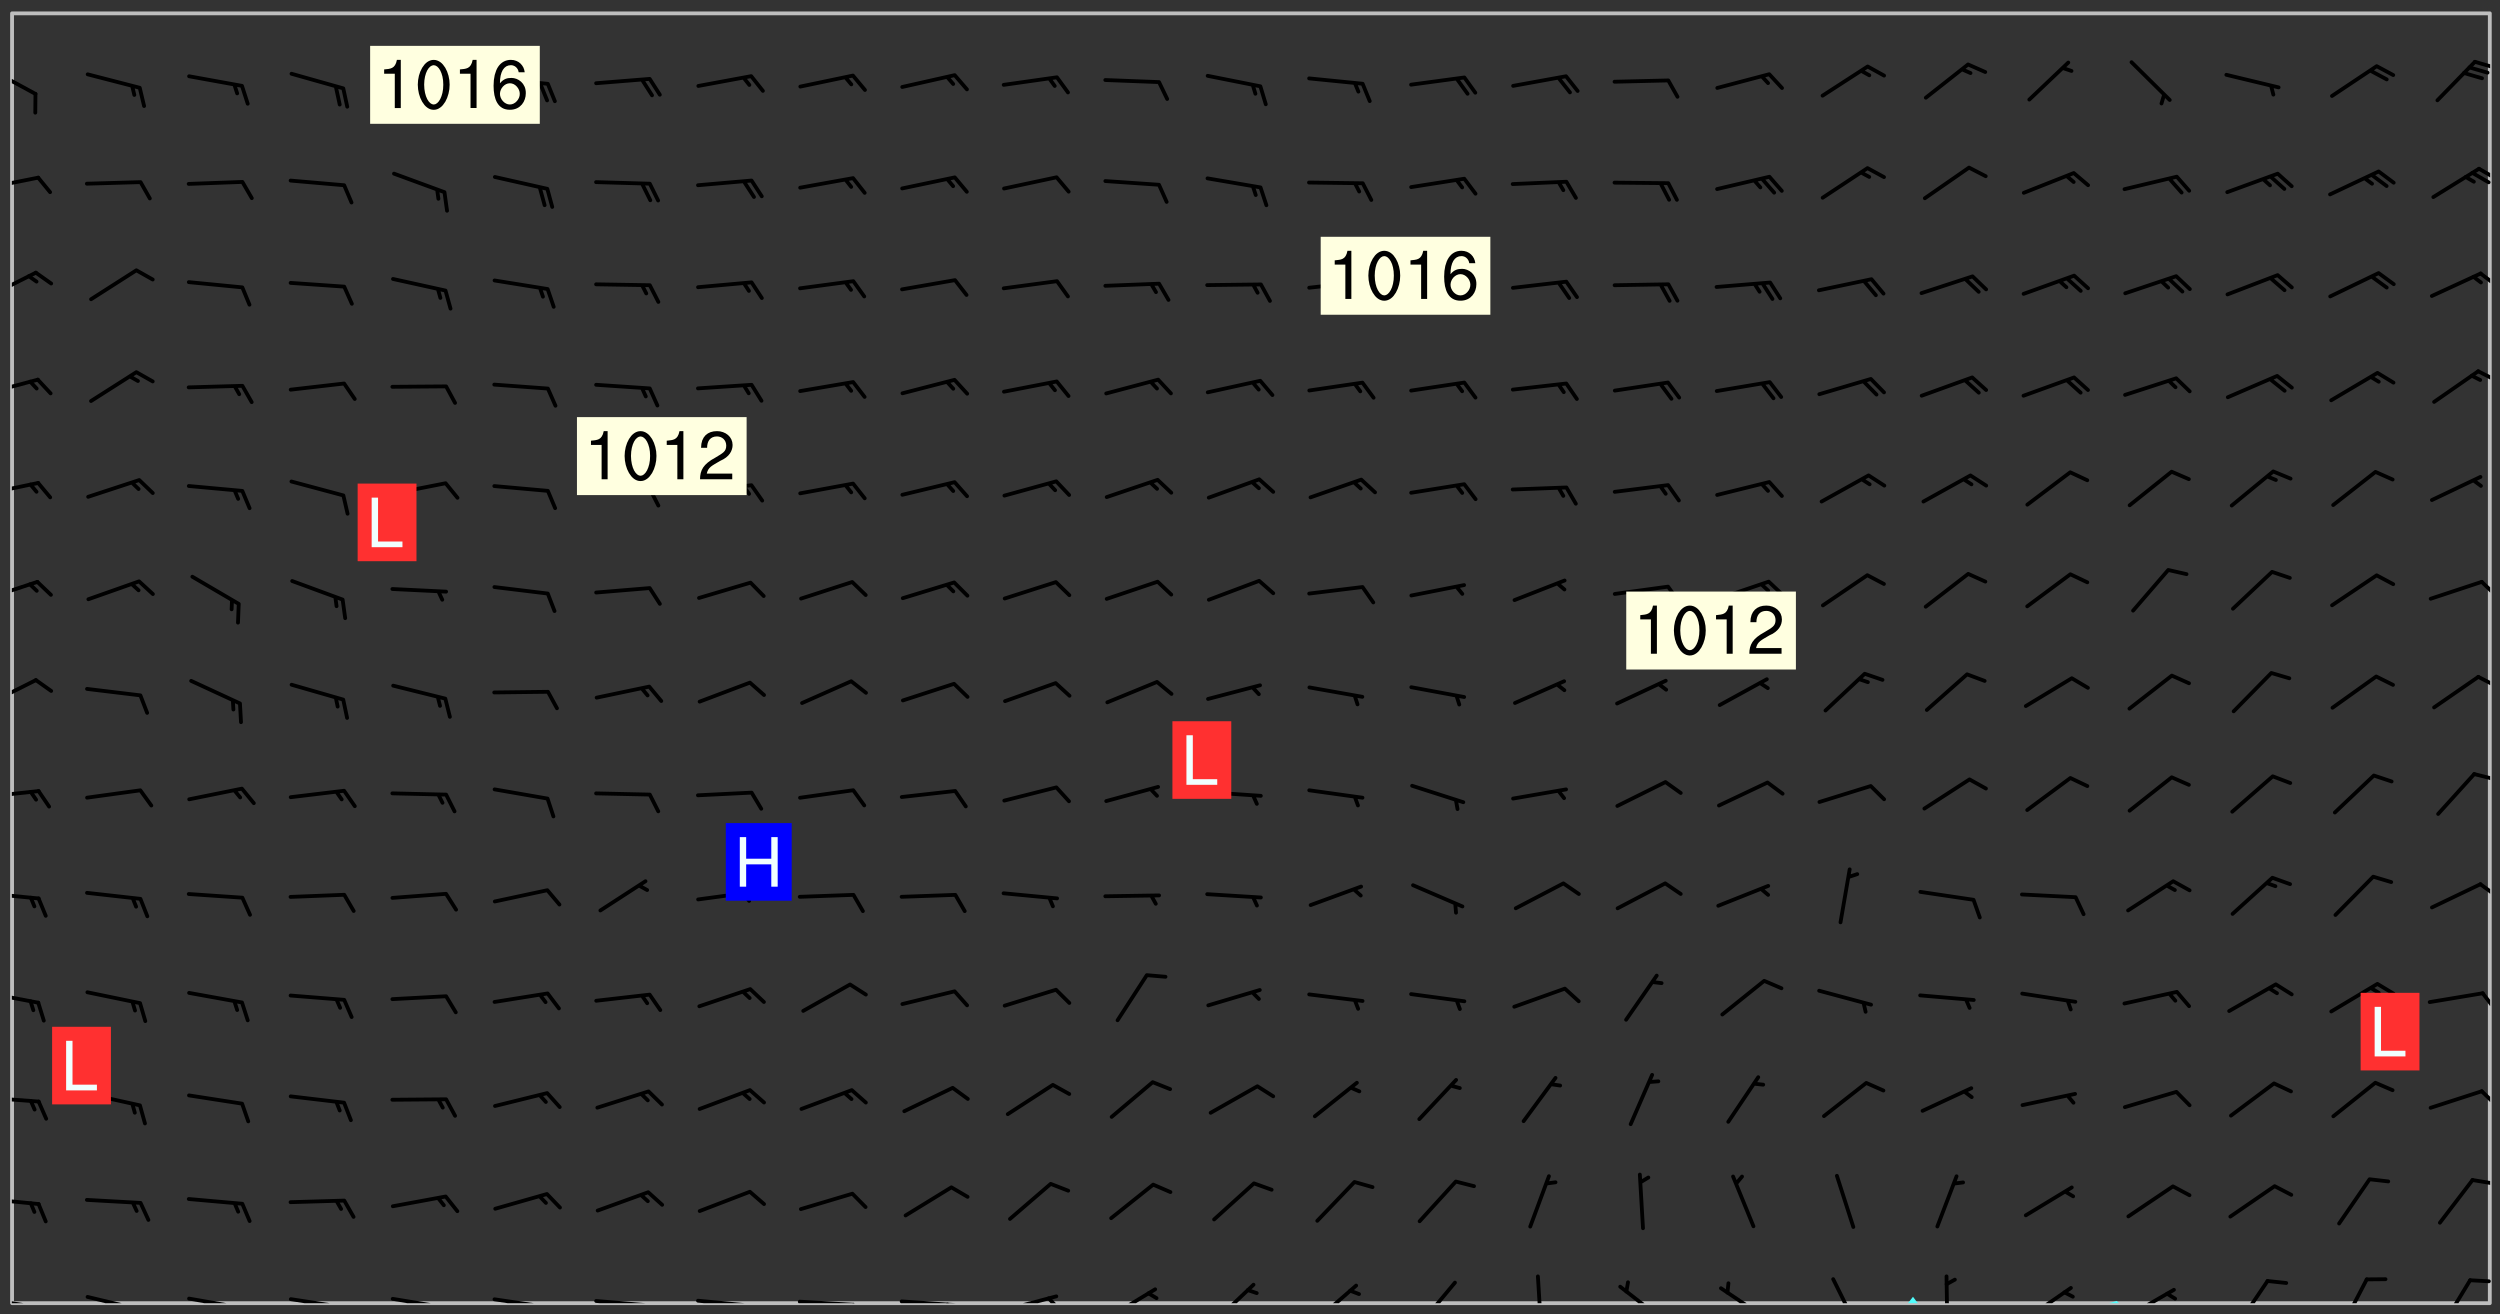<svg xmlns="http://www.w3.org/2000/svg" role="img" xmlns:xlink="http://www.w3.org/1999/xlink" viewBox="142.45 309.95 326.84 171.84"><rect x="142.45" y="309.95" width="326.84" height="171.84" fill="#333333" stroke="none"/><defs><clipPath id="a"><path d="M144 311.672h1v168.656h-1zm0 0"/></clipPath><clipPath id="b"><path d="M144 311.672h324v168.656H144zm0 0"/></clipPath><clipPath id="c"><path d="M391 479h3v1.328h-3zm0 0"/></clipPath><clipPath id="d"><path d="M418 480h2v.328h-2zm0 0"/></clipPath><clipPath id="e"><path d="M467 311.672h1v168.656h-1zm0 0"/></clipPath><clipPath id="f"><path d="M144 479h4v1.328h-4zm0 0"/></clipPath><clipPath id="g"><path d="M147 480h2v.328h-2zm0 0"/></clipPath><clipPath id="h"><path d="M146 480h2v.328h-2zm0 0"/></clipPath><clipPath id="i"><path d="M153 479h8v1.328h-8zm0 0"/></clipPath><clipPath id="j"><path d="M160 480h2v.328h-2zm0 0"/></clipPath><clipPath id="k"><path d="M159 480h2v.328h-2zm0 0"/></clipPath><clipPath id="l"><path d="M166 479h9v1.328h-9zm0 0"/></clipPath><clipPath id="m"><path d="M173 480h3v.328h-3zm0 0"/></clipPath><clipPath id="n"><path d="M172 480h2v.328h-2zm0 0"/></clipPath><clipPath id="o"><path d="M180 479h8v1.328h-8zm0 0"/></clipPath><clipPath id="p"><path d="M187 480h2v.328h-2zm0 0"/></clipPath><clipPath id="q"><path d="M193 479h8v1.328h-8zm0 0"/></clipPath><clipPath id="r"><path d="M200 480h2v.328h-2zm0 0"/></clipPath><clipPath id="s"><path d="M206 479h9v1.328h-9zm0 0"/></clipPath><clipPath id="t"><path d="M213 480h3v.328h-3zm0 0"/></clipPath><clipPath id="u"><path d="M220 479h8v1.328h-8zm0 0"/></clipPath><clipPath id="v"><path d="M227 480h2v.328h-2zm0 0"/></clipPath><clipPath id="w"><path d="M233 479h8v1.328h-8zm0 0"/></clipPath><clipPath id="x"><path d="M240 480h2v.328h-2zm0 0"/></clipPath><clipPath id="y"><path d="M246 479h9v1.328h-9zm0 0"/></clipPath><clipPath id="z"><path d="M253 480h3v.328h-3zm0 0"/></clipPath><clipPath id="A"><path d="M260 479h8v1.328h-8zm0 0"/></clipPath><clipPath id="B"><path d="M266 480h2v.328h-2zm0 0"/></clipPath><clipPath id="C"><path d="M273 479h8v1.328h-8zm0 0"/></clipPath><clipPath id="D"><path d="M279 479h2v1.328h-2zm0 0"/></clipPath><clipPath id="E"><path d="M287 478h7v2.328h-7zm0 0"/></clipPath><clipPath id="F"><path d="M300 477h7v3.328h-7zm0 0"/></clipPath><clipPath id="G"><path d="M314 477h6v3.328h-6zm0 0"/></clipPath><clipPath id="H"><path d="M327 477h6v3.328h-6zm0 0"/></clipPath><clipPath id="I"><path d="M343 476h2v4.328h-2zm0 0"/></clipPath><clipPath id="J"><path d="M354 477h7v3.328h-7zm0 0"/></clipPath><clipPath id="K"><path d="M367 478h7v2.328h-7zm0 0"/></clipPath><clipPath id="L"><path d="M381 476h5v4.328h-5zm0 0"/></clipPath><clipPath id="M"><path d="M396 476h2v4.328h-2zm0 0"/></clipPath><clipPath id="N"><path d="M407 478h7v2.328h-7zm0 0"/></clipPath><clipPath id="O"><path d="M420 478h7v2.328h-7zm0 0"/></clipPath><clipPath id="P"><path d="M434 477h6v3.328h-6zm0 0"/></clipPath><clipPath id="Q"><path d="M448 476h5v4.328h-5zm0 0"/></clipPath><clipPath id="R"><path d="M461 477h5v3.328h-5zm0 0"/></clipPath><clipPath id="S"><path d="M465 477h3v1h-3zm0 0"/></clipPath><clipPath id="T"><path d="M144 466h4v2h-4zm0 0"/></clipPath><clipPath id="U"><path d="M465 463h3v2h-3zm0 0"/></clipPath><clipPath id="V"><path d="M144 453h4v2h-4zm0 0"/></clipPath><clipPath id="W"><path d="M466 452h2v3h-2zm0 0"/></clipPath><clipPath id="X"><path d="M144 439h4v3h-4zm0 0"/></clipPath><clipPath id="Y"><path d="M466 439h2v4h-2zm0 0"/></clipPath><clipPath id="Z"><path d="M144 426h4v2h-4zm0 0"/></clipPath><clipPath id="aa"><path d="M466 425h2v3h-2zm0 0"/></clipPath><clipPath id="ab"><path d="M144 413h4v2h-4zm0 0"/></clipPath><clipPath id="ac"><path d="M465 410h3v2h-3zm0 0"/></clipPath><clipPath id="ad"><path d="M144 398h4v5h-4zm0 0"/></clipPath><clipPath id="ae"><path d="M466 398h2v2h-2zm0 0"/></clipPath><clipPath id="af"><path d="M144 385h4v4h-4zm0 0"/></clipPath><clipPath id="ag"><path d="M466 385h2v3h-2zm0 0"/></clipPath><clipPath id="ah"><path d="M144 372h4v3h-4zm0 0"/></clipPath><clipPath id="ai"><path d="M144 359h4v3h-4zm0 0"/></clipPath><clipPath id="aj"><path d="M466 358h2v2h-2zm0 0"/></clipPath><clipPath id="ak"><path d="M144 345h4v5h-4zm0 0"/></clipPath><clipPath id="al"><path d="M466 345h2v3h-2zm0 0"/></clipPath><clipPath id="am"><path d="M144 332h4v3h-4zm0 0"/></clipPath><clipPath id="an"><path d="M466 331h2v3h-2zm0 0"/></clipPath><clipPath id="ao"><path d="M465 332h3v3h-3zm0 0"/></clipPath><clipPath id="ap"><path d="M144 318h4v5h-4zm0 0"/></clipPath><clipPath id="aq"><path d="M465 317h3v2h-3zm0 0"/></clipPath><g id="ar" clip-path="url(#clip1)"><path fill="#fff" fill-opacity="0" fill-rule="evenodd" d="M0 0h1000v1000H0zm0 0"/><path fill="#d3d3d3" fill-opacity="0" fill-rule="evenodd" d="M162.152 355.867l-.234.293.059.234.117.172.176.234.293.348.113.059.117-.172.059-.234.176-.176.465-.176h.699l.234.293.289.816.059.176.176.23.352.234.699.699.172.176.234.348.234.41.289.582.41.465.23.234.234.176.117.23.176.293.172 1.164v.234l.059.289.059.117.117.117.348.41.117.172.176.176.176.234.117.172.172.352.059.234.234.406.234-.059-.176.176-.059.93h-.582l-.234-.113-.348.113-.117.117-.059.293-.059.176-.117.172-.465.293-.059.234-.059.113v.645l.059.172v.41l.059.059v.406l.059.406.117.176.059.059.23.641-.059.293v.699l-.059.582v.234l-.059.23-.055.352v1.922l.055.117h.426l-.367.117-.023.352.891 1.168 1.742.539 1.34.359v.539l.09.809.535.715 1.52.27.891-.086.09 1.164.535.18 1.16-.18 2.055-.984 1.16-.363 1.879-.176 1.695-.18-.18.719-1.516.086-1.25.09-.805.27-1.074.809.27.719.535.898-.18.625-.266.809.266 1.078.625.898.805.18 1.25-.18-.266.723.098.504.055.293v.172l.059.293v.406l.176.117.352.117h.406l.293-.176.113-.117.059-.117.117-.23.059-.176.352-.465.23-.176.176-.059.176.059.059.176.117.988.055.469.059.172.117.234.176.059.816.059h.289l.117.234.059.406.059.352v1.105l.117.293.117.348.289.699.176.352.582.754.352.176.172.059.469.234.641.465.348.234.293.176.293.055.23.062.816.348.293.176.113.172.352.352.117.176.523.641v.289l.059.352v.348l.059.352.059.289.117.059.172.059h.176l.582.234.176.117.176.289.176.234.113.234.293.23.117.117v.41l.059.055.289.234.234.117.059.117.117.172.059.117.23.234.059.176.234.059.117.059-.117.113-.059.117v.117l-.117.293-.117.289v.582l.176.117.117.059.059.117.117.117.113.059.176.348.059.352.059.406v.176l-.059.176-.117.699v.172l.117.176.293.293h.406l.176.117.117.172.117.293v.234h-.527l-.23-.234h-.234l-.176.059-.059.699.059.348.117.176.176.41.117.23.289.469.176.055h.523l.234.059.758.641.059.293v.234l.059.059.23.348v.352l-.117.172v.293l.293.289.293.176.172.059.293.176.293.117.582.406.289.234.293.176.219.16.016.012.23.176.641.523.176.234.117.176.176.176.113.172v.641l.117.176.469.117.582.117.234.059.23.113.293.117.113.059.586.352.289.172.176.062.176.055.176.059.699.352.289.176.234.055.289.176.234.117.641.406.293.117.172.059.234.059.41.059.23.059.234.117.059.172-.41.176.469.059.059.293.113.234.176.055.234.059.176.059.406.117.641.234.117.172.059.234v.176l-.059.117-.059.406.234.234.117.059.348.117.641.23.176.117.289.117.176.176.234.465.582 1.105.176.176.348.176.176.117.352.117 1.047.523.234.059.465.113.293.059.465.176.758.582.234.234.348.465.176.176.289.234.816.699.293.176.289.289.293.176.293.289.695.641.176.176.293.234.289.234.469.289.641.582.348.234.234.293.348.348.352.465.934.992.348.406.117.176.234.059.113.117.645.176.23.113.234.059.293.176.23.117.934.699.406.406.234.176.406.176.234.117.816.348.348.234.234.117.293.289.23.117.758.352.352.172.23.059.293.117.234.059.871.176h.816l.469.23.172.059.875.699.465.117.293.059.176.059.23.059.469.059.348.059.352.059.406.059h.293l.172.059v.23l.176.176h.293l.348.059.352.059.699.117h.641l.465-.234.293-.176.172-.117.41-.172.289-.176.934-.465.469-.293.523-.293.465-.172.465-.176 1.051-.465.289-.117.41-.117.289-.117.527-.176 1.516-.699.582-.348.289-.059.293-.059.348-.117.875-.23.352-.117h.113l.234-.059.875-.234.234-.059h.812l.352-.059.816-.117.172-.059.352-.055.293-.059.23-.059.816-.176.176-.059h.348l.234-.059.465-.117.758-.172.234-.059h.348l.41-.117.289-.059 1.285-.059h.289l.41-.059.23-.059h.176l.875-.117h.406l.41-.117h.348l.352-.113.871-.059h1.75l1.047.289.41.117.289.117.352.117.289.117 1.051.172.289.059h.293l.293.059.172.059.41.059.172.059.117.059h.117l.117.059.352.059h.113l.41.066 1.922.395 1.926.395 1.52.449 1.695.719 2.145.805 1.605-.719 1.43-.805 1.16-1.078 1.25-.449 3.035-.719 1.875-.359 2.145-1.348 2.234-1.254 2.5-1.258 1.695-.449 1.785-.18 1.16-.27.625.539 1.34-.27.715-.988.984-1.344.445-.18.805-.359 1.875-.539 1.785-.449 1.25-.27 1.16-.09 1.699-.09 1.961-.27 1.25-.09h.539l.625-.09h.891l2.145-.18 2.41-.18 2.59-.09 1.695.18 1.609.09 1.43.359 1.16.719 1.875.988 1.16 1.527.266.715.629.09.355.898.535.539.535 1.527 1.074.359h.535l-.805.535.09 1.707.715 2.695.891.805.895.988.715 1.258 1.785.539 1.52-.18.355 1.344 1.609-.805.98-.539.27.27.316-.215.219-.145.801.449.449-.359h.355l.535-.27.539-.719.535-.27.625-.988 1.16.449.84.371 1.395.617 1.695-.18h1.605l1.785.09.18-1.707.535-1.344.805.27.492.848.402.406-.09.539v.359l.715.449.711-.27h1.43l.359.988.445 1.258.715 1.344 1.25.629 1.695.629.715-.18.18-.539.98-.09.449.359.086 1.258-.266.629-.535.18v.539l.715.984.266.539.984.988.801 1.078-.266.359-.09.898-.625 2.332-.355 2.066-.09 1.793-.18.719-.09.539v1.438l-.98 1.883-.359 1.707-.535.898-.805 1.168-.266.539 2.055 1.254.086.359-.355.539-.09-.18v.809l.09 1.438-.445.715-1.074.094-.266.715.535.898.805.719 1.16.809 1.34.27.445.359-.355.449-1.789-.09-1.25-.449-.715-.719-.625-.09-.176 3.59-.188 1.309h89.359V311.703h-55.27v49.082l.762.125 3.289.543 2.023 2.836v2.754l2.352.332 2.348.332h4.051l-1.379 4.16-2.023.707-2.023.703-.543.344-2.594 1.617-.188.117-2.023-2.078-.73-2.742-2.672-2.078-1.375-3.5-.066-.082-1.957-2.672 2.75-1.418v-49.082H294.422v91.414l.117.031.133.012.074.074.105.047.09.059.086.059.09.059.297.297.059.09.031.117.027.117.016.137-.031.117-.059.09-.059.086-.043.105-.047.102-.027.121v.145l.176.27.148.148.074.086.074.074.043.105.062.09.059.086.043.105.059.09.047.102.043.105.059.086.117.18.074.074.062.086.059.09.043.105.059.09.059.086.062.09.059.09.043.102.117.18.074.074.059.086.074.074.09.059.105.047h.148l.133-.016.133.016.102-.047.074-.074.047-.102-.016-.133v-.148l-.047-.105-.027-.117-.047-.102-.027-.121-.043-.102-.062-.09-.043-.102-.043-.105-.031-.117-.016-.133-.012-.137.086-.059.059-.086.121-.031.043.105.016.133v.117l.059.102.059.09.09.059.148.148.059.09.043.105-.012.102.086.059.105.047.086.059.09.059.074.074-.117.027-.105.047-.086.059-.074.074-.059.09-.062.086-.027.121-.047.102-.043.105-.031.117-.012.133-.016.133v.148l.027.117.047.105.043.102.059.09.074.074.09.059.074.074.09.059.059.09.043.105.047.102.117.031.133.016h.148l.117-.031.105.043.043.105.047.102.027.121L299.5 410l.027.117.031.121.027.117.105.043.102.047.133-.016.148.148.062.086.074.074.07.074.09.062.105.043.102.043.117.031.137.016.117-.031.074-.074.027-.117-.012-.133-.031-.121-.027-.117.043-.105h.117l.09.062.117.027h.148l.133.016h.148l.133.016.133-.016h.148l.133-.016.133-.012.137.012.117-.027.133-.016.191-.059-.059.176-.016.133-.027.121-.016.133-.059.086-.133.016-.105.047-.105.043-.117.031-.117.027-.266.031h-.148l-.133.016-.074.074.059.086.148.148.117.18.074.07.09.062.09.059.086.059.09.059.102.043.105.062.105.043.086.059.105.047.102.043.18.117.059.09-.043.102-.047.105.016.133.223.223.059.09.043.102.031.121.043.102.016.133.031.117.012.137.031.117.148.148.102.043.105.043.117.031.133.016.137.016h.117l.117-.031.09-.059.043-.105.047-.102.043-.105.031-.117.012-.133v-.148l-.012-.133-.016-.133-.031-.117-.043-.105-.047-.105-.043-.102-.043-.105-.016-.133.016-.133.027-.117.031-.117.027-.121.047-.102.09-.059.086-.062.074-.074.09-.059.223-.223.059-.086.074-.074.117-.18.059-.086v-.148l-.074-.074-.102-.047-.105-.043-.102-.043-.059-.09-.047-.105-.027-.117.09-.059.117-.031.102-.043.18-.117.148-.148.012-.133-.012-.105-.09-.059-.133.016h-.148l-.133.016-.133-.016-.121-.031-.086-.059-.074-.074-.059-.09-.062-.086-.117-.18-.059-.086.031-.121.086-.059.121-.031.059-.086v-.121l-.031-.117-.059-.09-.059-.086-.047-.105-.027-.117-.016-.133.059-.09.074-.074.09-.059.117-.18.074-.074.059-.086.148-.148.121-.031.133-.016.133.016.074.074.043.105.016.133-.031.117-.117.031-.133.012-.148.148-.043.105-.047.102-.027.121-.031.117v.148l.031.117.043.105.059.09.074.07.074.074.117.031.121.027.117-.027.133-.016h.117l.09.059.074.074.047.105.059.086.102.047.133.016.105.043.086.059-.012.105-.074.074-.18.117-.059.09-.09.059-.07.074-.074.074-.062.09-.027.117-.016.133.016.133-.016.133v.148l.016.133.027.117.031.121.074.074.09.059.086.059.09.059.117.031v.086l-.102.047-.09.059-.266.031-.117.027h-.148l-.105.043-.102.047-.059.09-.062.234-.012.133-.031.121-.016.133v.293l-.012.133.012.137.016.133.133.016.133.012.121.031.086.059.074.074.047.105.043.102.016.133v.445l-.016.133v.445l.031.266.027.117.016.133.031.117.086.211.031.266v.148l-.031.117-.027.117-.031.121-.027.117-.031.117-.031.121-.012.133-.016.133.09.059.117-.031.102.016.047.105-.031.266v.441l-.043.105-.047.105-.043.102-.043.105-.059.086-.031.121-.043.117-.031.117-.016.133.016.133.059.09.105.047.086.059.059.086-.012.137-.031.117-.043.102v.445l-.016.133v.148l-.031.117-.043.105-.027.117-.047.105-.043.102-.031.121-.027.117-.031.133-.031.117-.027.117-.043.105-.031.117-.031.121-.012.133-.016.133v.297l.027.117v.148l.047.398.027.117.059.09.121.031h.148l.133-.016.059.09v.117l-.059.09-.09.059-.102.043-.105.047-.09.059-.086.059-.137.016-.117-.031-.133-.016-.102.047-.062.086-.012.137-.016.133-.031.117-.027.117-.016.133-.031.121v.297l.016.133.031.117v.148l.012.133v.148l-.027.117-.047.102-.027.121-.031.117-.059.09-.074.074-.102.043-.105.047-.117.027-.121.031-.102-.047.059-.086.105-.047.027-.117.031-.117.027-.121.031-.117v-.148l.016-.133-.031-.117-.043-.105-.105.016-.074.074-.102.043-.09.062-.074.074-.043.102-.016.133-.031.117L304.25 426l-.031.117-.027.117-.031.121-.027.117-.031.117-.043.105-.09.059h-.09l-.117-.031-.031-.086.016-.137-.031-.117v-.148l-.012-.133v-.148l-.062-.234-.027-.121-.043-.102-.047-.105-.059-.086-.059-.09-.043-.105-.062-.086-.148-.148-.07-.074-.105-.047-.105-.043-.102-.043-.297-.297-.09-.074-.086-.059-.105-.043-.09-.062-.086-.059-.105-.043-.09-.059-.086-.062-.074-.07-.105-.047-.086-.059-.105-.043-.09-.062-.102-.043-.105-.043-.086-.059-.105-.047-.105-.043-.102-.047-.09-.059-.102-.043-.105-.043-.09-.062-.117-.027-.133-.016-.133.016H299.75l-.133.016-.117-.031-.09-.059-.074-.074-.09-.059-.102-.047h-.148l-.121-.027-.102-.043-.074-.074-.117-.18-.09-.059-.102-.043-.09-.062-.105-.043-.09-.059-.086-.059-.105-.047-.059-.086-.059-.09-.043-.105-.047-.102-.074-.074-.086-.059-.074-.074-.09-.059-.223-.223-.043-.105-.031-.266.105-.043h.145l.105.043.074.074.09.059.086.059.105.047.09.059.148.148.07.074.148.148.062.086.074.074.086.059.074.074.09.062.09.059.086.059.27.176.102.047.105.043.102.043.047-.074.059-.086.074-.074.07-.074.105.043.074.074.059.09.043.102.047.105.043.105.121.027.117-.027.074-.09.043-.105.059-.09.074-.074.105-.043.117-.027.133.012.09.059.148.148.059.09.043.105.047.102.043.105.043.102.105.047.105.043.133.016.086-.059.059-.09.074-.074.105-.043.117.027.105.047.102.043.105.043.102.047.18.117v.117l-.016.133.016.133.016.137.059.086.102.047.121.027.117.031h.148l.117-.031.059-.09.18-.117.059-.09.074-.074.059-.086.117-.18.18-.117.117.031.09.059.043.074-.016.133v.117l.09.059h.148l.133-.016.133-.012.266-.031.105-.043.117-.031.121-.027.074-.074.07-.074.062-.09-.016-.105-.047-.102-.102-.043-.105-.016-.117.027-.266.031h-.148l-.074-.074-.09-.059-.117-.031-.117-.027-.133-.016h-.148l-.133.016h-.297l-.105-.047-.148-.148-.043-.102-.059-.09.223-.223.086-.059.105-.043.117-.031.133-.016.133.016.137.016.102.043.133-.012.09-.062.102-.043.062-.09-.047-.102-.09-.059-.117-.031-.102-.043-.059-.09-.062-.09v-.117l.016-.133.105-.047.074-.07v-.121l-.09-.059-.031-.117.09-.059.074-.074.043-.105.059-.09.047-.102.016-.133v-.148l-.047-.105-.043-.102-.09-.059-.133-.016-.102-.043-.137-.016-.117-.031h-.445l-.133-.016-.133-.012-.133-.016-.117-.031h-.148l-.133-.016-.133-.012-.266-.031-.121-.043-.086-.059-.074-.074v-.148l.012-.133.105-.047.102-.043.133-.016h.152l.133-.016h.293l.121.031.102.043.09.059.234.062.121-.047.09-.059.102-.043.133-.016.105.043.102.047.133.012.121-.027h.145l.121-.031.117-.027.105-.047.074-.074.086-.059.148-.148.059-.086.047-.105.027-.117.016-.105-.102-.043-.09-.059-.117-.031-.105-.043-.09-.062-.074-.086-.074-.074-.102-.043-.105-.047-.102-.043-.059-.09-.047-.102-.086-.211-.062-.086-.059-.09-.074-.074-.086-.059h-.27l-.117.031-.09.059-.102.043-.133.016-.105-.016-.027-.117-.062-.09-.117-.031-.102-.043-.148-.148-.031-.117-.016-.105.074-.074.18-.117.117-.027.117-.031.137.016.102.043.105.043.102.047.105.043.117.031.133.016.117.027.133.016.105-.016.09-.059-.074-.074-.105-.043-.074-.074-.074-.09-.148-.148-.086-.059-.09-.059-.074-.074-.09-.059-.102-.047-.121-.027-.102-.047-.105-.043-.117-.031-.102-.043-.121-.031h-.148l-.117.031-.105.043-.086.062-.18.117-.086.059-.09.059-.105.047-.086.059-.105.043-.102.043-.105.047-.074.074-.059.09-.059.086-.047.105-.059.086-.074.074-.133-.012-.117-.031h-.117l-.074.074-.09.059-.074.074-.09.059-.086.059-.105.047-.102.043-.137.016-.102-.043-.148-.148-.105-.047h-.086l-.105.047-.102.043-.121.031-.117-.031-.074-.074v-.117l.031-.121.074-.07.059-.09.074-.074.117-.031.105-.043h.293l.133-.016.137-.016.102-.043.09-.059.102-.047.09-.059.133-.012.09.059.133.012.09-.059.086-.059.105-.043.09-.059.086-.062.09-.059.148-.148.059-.086.059-.09.105-.043.133-.016.117.027.121.031.059-.059.059-.09.031-.266.027-.117.105.012.133.016.102-.043.09-.059.059-.09.074-.074.059-.09.047-.102.012-.133-.012-.133-.047-.105-.148-.148-.059-.09-.059-.086-.043-.105v-.445l.016-.133v-.148l.012-.133-.059-.059-.09.059-.102-.043-.18-.117-.086-.059-.062-.09-.059-.09-.074-.074-.086-.059-.121.031-.102.012-.105.047-.086.059-.105.043-.148.148-.09.059-.086.059-.09.062-.105.043-.133.016v-.121l.105-.043.117-.031.074-.07.043-.105v-.148l-.027-.117-.148-.148-.133-.016h-.148l-.117.031-.105.043-.102.043-.09.062-.117.027-.074-.074.012-.133-.043-.102-.043-.105-.09-.059-.117.027-.121.031-.117.031-.102.043-.121.031-.102.043-.105.043-.09.059-.102.016v-.117l.016-.133-.059-.09-.074.043-.148.148-.059.09-.074.074-.047.105-.043.102-.074.074-.059.09-.074.074-.059.086-.074.074-.09.062-.074.07-.074.074-.102.016-.133.016-.105-.043v-.121l.148-.148.043-.102.059-.09.047-.102.043-.105.059-.09.031-.117.043-.102.031-.121.027-.117.047-.105.043-.102.043-.105.074-.07.09-.062.09-.059.102-.043h.297l.266-.031.105-.043-.074-.074-.117-.031-.105-.043-.09-.059-.102-.047-.09-.059-.102-.043-.105-.043-.09-.062-.086-.059-.105-.043-.102-.043-.121-.031-.117-.031-.102-.043L297.5 410.25l-.102-.043-.09-.059-.043-.105-.016-.133.102-.043.133-.016.137.016.133-.016.102-.043.059-.09.016-.105-.09-.059-.074-.074-.102-.043-.09-.059-.148-.148-.043-.105-.016-.133v-.293l-.059-.09-.09-.059-.074-.074-.043-.105-.031-.117-.059-.09-.074-.074-.117-.027-.074-.074-.09-.059-.09-.062-.086-.059-.074-.074-.059-.086-.047-.105-.086-.059-.148-.148-.195-.059-.133.016-.102.043-.074.074-.047.102-.043.105-.059.09-.059.086-.297.297-.09.059h-.086l-.062-.086-.043-.105.031-.117.059-.09.027-.117-.012-.133-.09-.062-.105.047-.117.027-.117.031-.27.176-.102.047-.117.027-.105.047-.09.059-.102.043-.059-.086-.047-.105.016-.133.047-.105.07-.074.074-.07.059-.09v-.148l-.043-.105h-.238l-.102.047-.031.117-.027.117-.031.121-.074.043-.133.016-.074-.047-.043-.102-.043-.105-.047-.102-.043-.105-.121.031-.102.043-.133.016-.117.031-.105.043-.09.059-.102.047-.121.027-.133.016-.102-.043-.059-.09-.047-.105-.043-.102-.043-.105v-.117l.059-.09.086-.059.18-.117.102-.047.105-.043.105-.059.102-.043.09-.062.102-.043.105-.059.102-.047.09-.059.105-.043.102-.043.09-.062.102-.043.137-.016.117.031.102.043.121.031.102.043.105.047.102.043.105.043.102.047.105.043.102.043.105.047.086.059.105.043.117.031.105.043.102.047.09.059.105.043.102.043.105.047.117.027.102.047.121.027h.148l.086-.059.016-.102.059-.09-.027-.117-.074-.074-.117-.18-.074-.074-.09-.074-.18-.117-.086-.059-.105-.043-.102-.047-.27-.176-.059-.09-.074-.074-.059-.09-.043-.102-.031-.117-.016-.137v-.562l-.012-.133-.016-.133-.031-.117-.016-.133-.012-.133-.031-.121-.223-.223-.059-.086-.016-.105.031-.117.133-.016v-91.414H172.992v1.453l-.059.234-.352 1.051-.172.523-.117.348-.176.41-.117.172-.234.293-.23.059h-.352l-.117.059-.23.406v.293l.117.176.23.23.117.234.641.758.293.465.176.234.23.352.234.348.641.816.176.465.172.41.117.695.176.469.117 1.398.059.465v.875l.117 1.047v4.781l-.059.465-.352 1.281-.176.523-.113.41-.352.93L172.934 336l-.234.582-.117.176-.172.348-.176.406-.352.816-.059.293-.113.293-.117.289-.059.176-.117.875-.059.406-.059.117-.059.176-.059.172-.23.527-.117.172v.234l-.117.234-.059.172-.176.586v.289l-.059.176v.293l-.059.113-.059.527v.172l-.055.234v2.621l-.176.816-.117.176-.176.234-.117.172-.113.234-.586.934-.23.289-.293.465-.176.234-.289.352-.352.699-.113.23-.176.41-.176.23-.406.527-.816.699-.293.172-.289.234-.176.117-.176.176-.523.406-.527.176-.172.176-.234.055-.641.176h-.758m12.211 31.023l-1.074.449.359.895 1.25-.715.445-.539-.98-.09"/><path fill="#d3d3d3" fill-opacity="0" fill-rule="evenodd" d="M201.508 416.598h-.895l.449.629.98.359.805-.09.445-.988-.176.09-.715-.355-.895.355m154.621 59.07l-.059-.523v-.293l.113-.293.059-.23.469-.469h.113l.117-.113.117-.059h.176l.234-.059h.348l.234.059.117.059.23.172.059.176.117.582v.293l-.117.176-.172.289-.176.176-.527.523-.23.234-.117.059h-.176l-.117-.059-.406-.293-.176-.117-.117-.059-.059-.113-.055-.117m6.641-10.957l-.059-.172v-1.109l.059-.172.176-.059.172-.059h.176l.234-.059.117.059.059.699-.059.172-.117.176-.117.059-.234.523-.113.059h-.234l-.059-.117m9.613-14.391l-.117-.176v-.699l.293-.875.117-.172.176-.352.113-.23.117-.293.352-.758.117-.23.172-.234h.176l.117-.059h.641l.117.059.234.234.172.113.352.293.117.117.113.176v.113l.117.059.117.117v.699l-.059.176v.23l-.059.176-.348 1.051-.117.23-.117.234-.117.059-.23.234-.641.289h-.875l-.41-.117-.641-.465"/><path fill="none" stroke="#bebebe" stroke-linecap="round" stroke-linejoin="round" stroke-miterlimit="10" stroke-width=".5" d="M467.957 311.695H144.027v168.625h323.93v-168.625"/><g clip-path="url(#a)"><path fill="#fff" fill-opacity="0" fill-rule="evenodd" d="M144 475.891v4.438h.004H144V311.672h.004H144v164.219"/></g><g clip-path="url(#b)"><path fill="#fff" fill-opacity="0" fill-rule="evenodd" d="M144.004 480.328V311.672h323.992v168.656h-48.52l-.297-.297-1.004.297h-25l-.629-.844-.664.844h-247.879"/></g><g clip-path="url(#c)"><path fill="#50fcfc" fill-rule="evenodd" d="M391.883 480.328l.664-.844.629.844h-1.293"/></g><g clip-path="url(#d)"><path fill="#50fcfc" fill-rule="evenodd" d="M418.176 480.328l1.004-.297.297.297h-1.301"/></g><g clip-path="url(#e)"><path fill="#fff" fill-opacity="0" fill-rule="evenodd" d="M467.996 480.328H468V311.672h-.004H468v168.656h-.004"/></g><g clip-path="url(#f)"><path fill="none" stroke="#000" stroke-linecap="round" stroke-linejoin="round" stroke-miterlimit="10" stroke-width=".5" d="M147.469 480.898l-6.938-1.141"/></g><g clip-path="url(#g)"><path fill="none" stroke="#000" stroke-linecap="round" stroke-linejoin="round" stroke-miterlimit="10" stroke-width=".5" d="M147.469 480.898l.785 2.324"/></g><g clip-path="url(#h)"><path fill="none" stroke="#000" stroke-linecap="round" stroke-linejoin="round" stroke-miterlimit="10" stroke-width=".5" d="M146.457 480.73l.395 1.164"/></g><g clip-path="url(#i)"><path fill="none" stroke="#000" stroke-linecap="round" stroke-linejoin="round" stroke-miterlimit="10" stroke-width=".5" d="M160.73 481.152l-6.832-1.648"/></g><g clip-path="url(#j)"><path fill="none" stroke="#000" stroke-linecap="round" stroke-linejoin="round" stroke-miterlimit="10" stroke-width=".5" d="M160.73 481.152l.613 2.375"/></g><g clip-path="url(#k)"><path fill="none" stroke="#000" stroke-linecap="round" stroke-linejoin="round" stroke-miterlimit="10" stroke-width=".5" d="M159.738 480.914l.305 1.188"/></g><g clip-path="url(#l)"><path fill="none" stroke="#000" stroke-linecap="round" stroke-linejoin="round" stroke-miterlimit="10" stroke-width=".5" d="M174.09 480.934l-6.922-1.211"/></g><g clip-path="url(#m)"><path fill="none" stroke="#000" stroke-linecap="round" stroke-linejoin="round" stroke-miterlimit="10" stroke-width=".5" d="M174.09 480.934l.762 2.336"/></g><g clip-path="url(#n)"><path fill="none" stroke="#000" stroke-linecap="round" stroke-linejoin="round" stroke-miterlimit="10" stroke-width=".5" d="M173.082 480.758l.383 1.168"/></g><g clip-path="url(#o)"><path fill="none" stroke="#000" stroke-linecap="round" stroke-linejoin="round" stroke-miterlimit="10" stroke-width=".5" d="M187.418 480.863l-6.945-1.066"/></g><g clip-path="url(#p)"><path fill="none" stroke="#000" stroke-linecap="round" stroke-linejoin="round" stroke-miterlimit="10" stroke-width=".5" d="M187.418 480.863l.809 2.316"/></g><g clip-path="url(#q)"><path fill="none" stroke="#000" stroke-linecap="round" stroke-linejoin="round" stroke-miterlimit="10" stroke-width=".5" d="M200.727 480.902l-6.934-1.145"/></g><g clip-path="url(#r)"><path fill="none" stroke="#000" stroke-linecap="round" stroke-linejoin="round" stroke-miterlimit="10" stroke-width=".5" d="M200.727 480.902l.785 2.324"/></g><g clip-path="url(#s)"><path fill="none" stroke="#000" stroke-linecap="round" stroke-linejoin="round" stroke-miterlimit="10" stroke-width=".5" d="M214.051 480.844l-6.953-1.027"/></g><g clip-path="url(#t)"><path fill="none" stroke="#000" stroke-linecap="round" stroke-linejoin="round" stroke-miterlimit="10" stroke-width=".5" d="M214.051 480.844l.824 2.309"/></g><g clip-path="url(#u)"><path fill="none" stroke="#000" stroke-linecap="round" stroke-linejoin="round" stroke-miterlimit="10" stroke-width=".5" d="M227.391 480.621l-7-.586"/></g><g clip-path="url(#v)"><path fill="none" stroke="#000" stroke-linecap="round" stroke-linejoin="round" stroke-miterlimit="10" stroke-width=".5" d="M227.391 480.621l.969 2.258"/></g><g clip-path="url(#w)"><path fill="none" stroke="#000" stroke-linecap="round" stroke-linejoin="round" stroke-miterlimit="10" stroke-width=".5" d="M240.703 480.66L233.707 480"/></g><g clip-path="url(#x)"><path fill="none" stroke="#000" stroke-linecap="round" stroke-linejoin="round" stroke-miterlimit="10" stroke-width=".5" d="M240.703 480.66l.941 2.266"/></g><g clip-path="url(#y)"><path fill="none" stroke="#000" stroke-linecap="round" stroke-linejoin="round" stroke-miterlimit="10" stroke-width=".5" d="M254.027 480.531l-7.016-.406"/></g><g clip-path="url(#z)"><path fill="none" stroke="#000" stroke-linecap="round" stroke-linejoin="round" stroke-miterlimit="10" stroke-width=".5" d="M254.027 480.531l1.027 2.23"/></g><g clip-path="url(#A)"><path fill="none" stroke="#000" stroke-linecap="round" stroke-linejoin="round" stroke-miterlimit="10" stroke-width=".5" d="M267.34 480.57l-7.008-.48"/></g><g clip-path="url(#B)"><path fill="none" stroke="#000" stroke-linecap="round" stroke-linejoin="round" stroke-miterlimit="10" stroke-width=".5" d="M266.32 480.5l.5 1.121"/></g><g clip-path="url(#C)"><path fill="none" stroke="#000" stroke-linecap="round" stroke-linejoin="round" stroke-miterlimit="10" stroke-width=".5" d="M280.547 479.43l-6.793 1.797"/></g><g clip-path="url(#D)"><path fill="none" stroke="#000" stroke-linecap="round" stroke-linejoin="round" stroke-miterlimit="10" stroke-width=".5" d="M279.559 479.691l.836.898"/></g><g clip-path="url(#E)"><path fill="none" stroke="#000" stroke-linecap="round" stroke-linejoin="round" stroke-miterlimit="10" stroke-width=".5" d="M293.469 478.508l-6.008 3.645"/></g><path fill="none" stroke="#000" stroke-linecap="round" stroke-linejoin="round" stroke-miterlimit="10" stroke-width=".5" d="M292.598 479.035l1.051.629"/><g clip-path="url(#F)"><path fill="none" stroke="#000" stroke-linecap="round" stroke-linejoin="round" stroke-miterlimit="10" stroke-width=".5" d="M306.328 477.91l-5.098 4.836"/></g><path fill="none" stroke="#000" stroke-linecap="round" stroke-linejoin="round" stroke-miterlimit="10" stroke-width=".5" d="M305.59 478.613l1.16.391"/><g clip-path="url(#G)"><path fill="none" stroke="#000" stroke-linecap="round" stroke-linejoin="round" stroke-miterlimit="10" stroke-width=".5" d="M319.746 478.023l-5.301 4.613"/></g><path fill="none" stroke="#000" stroke-linecap="round" stroke-linejoin="round" stroke-miterlimit="10" stroke-width=".5" d="M318.977 478.691l1.145.441"/><g clip-path="url(#H)"><path fill="none" stroke="#000" stroke-linecap="round" stroke-linejoin="round" stroke-miterlimit="10" stroke-width=".5" d="M332.664 477.633l-4.504 5.395"/></g><g clip-path="url(#I)"><path fill="none" stroke="#000" stroke-linecap="round" stroke-linejoin="round" stroke-miterlimit="10" stroke-width=".5" d="M343.508 476.82l.434 7.016"/></g><g clip-path="url(#J)"><path fill="none" stroke="#000" stroke-linecap="round" stroke-linejoin="round" stroke-miterlimit="10" stroke-width=".5" d="M354.27 478.168l5.543 4.32"/></g><path fill="none" stroke="#000" stroke-linecap="round" stroke-linejoin="round" stroke-miterlimit="10" stroke-width=".5" d="M355.074 478.797l.215-1.207"/><g clip-path="url(#K)"><path fill="none" stroke="#000" stroke-linecap="round" stroke-linejoin="round" stroke-miterlimit="10" stroke-width=".5" d="M367.441 478.367l5.828 3.922"/></g><path fill="none" stroke="#000" stroke-linecap="round" stroke-linejoin="round" stroke-miterlimit="10" stroke-width=".5" d="M368.289 478.938l.129-1.219"/><g clip-path="url(#L)"><path fill="none" stroke="#000" stroke-linecap="round" stroke-linejoin="round" stroke-miterlimit="10" stroke-width=".5" d="M382.113 477.18l3.117 6.297"/></g><g clip-path="url(#M)"><path fill="none" stroke="#000" stroke-linecap="round" stroke-linejoin="round" stroke-miterlimit="10" stroke-width=".5" d="M396.93 476.816l.113 7.027"/></g><path fill="none" stroke="#000" stroke-linecap="round" stroke-linejoin="round" stroke-miterlimit="10" stroke-width=".5" d="M396.945 477.84l1.074-.594"/><g clip-path="url(#N)"><path fill="none" stroke="#000" stroke-linecap="round" stroke-linejoin="round" stroke-miterlimit="10" stroke-width=".5" d="M413.191 478.328l-5.777 4"/></g><path fill="none" stroke="#000" stroke-linecap="round" stroke-linejoin="round" stroke-miterlimit="10" stroke-width=".5" d="M412.348 478.91l1.094.562"/><g clip-path="url(#O)"><path fill="none" stroke="#000" stroke-linecap="round" stroke-linejoin="round" stroke-miterlimit="10" stroke-width=".5" d="M426.66 478.574l-6.086 3.508"/></g><path fill="none" stroke="#000" stroke-linecap="round" stroke-linejoin="round" stroke-miterlimit="10" stroke-width=".5" d="M425.773 479.086l1.043.648"/><g clip-path="url(#P)"><path fill="none" stroke="#000" stroke-linecap="round" stroke-linejoin="round" stroke-miterlimit="10" stroke-width=".5" d="M438.902 477.422l-3.945 5.812"/></g><path fill="none" stroke="#000" stroke-linecap="round" stroke-linejoin="round" stroke-miterlimit="10" stroke-width=".5" d="M438.902 477.422l2.441.262"/><g clip-path="url(#Q)"><path fill="none" stroke="#000" stroke-linecap="round" stroke-linejoin="round" stroke-miterlimit="10" stroke-width=".5" d="M451.867 477.211l-3.242 6.234"/></g><path fill="none" stroke="#000" stroke-linecap="round" stroke-linejoin="round" stroke-miterlimit="10" stroke-width=".5" d="M451.867 477.211l2.453-.023"/><g clip-path="url(#R)"><path fill="none" stroke="#000" stroke-linecap="round" stroke-linejoin="round" stroke-miterlimit="10" stroke-width=".5" d="M465.383 477.324l-3.645 6.008"/></g><g clip-path="url(#S)"><path fill="none" stroke="#000" stroke-linecap="round" stroke-linejoin="round" stroke-miterlimit="10" stroke-width=".5" d="M465.383 477.324l2.449.137"/></g><g clip-path="url(#T)"><path fill="none" stroke="#000" stroke-linecap="round" stroke-linejoin="round" stroke-miterlimit="10" stroke-width=".5" d="M147.496 467.363l-6.992-.699"/></g><path fill="none" stroke="#000" stroke-linecap="round" stroke-linejoin="round" stroke-miterlimit="10" stroke-width=".5" d="M147.496 467.363l.934 2.27m-1.949-2.371l.465 1.133m13.879-1.184l-7.016-.391m7.016.391l1.027 2.227m-2.051-2.285l.516 1.113m13.812-.941l-7-.621m7 .621l.957 2.262m-1.973-2.352l.477 1.129m13.867-1.453l-7.023.207m7.023-.207l1.215 2.129m-2.238-2.102l.609 1.066m13.672-1.629l-6.91 1.277m6.91-1.277l1.527 1.922m-2.531-1.738l.762.961m13.48-1.469l-6.758 1.926m6.758-1.926l1.703 1.77m-2.684-1.488l.848.883m13.375-1.398l-6.609 2.395m6.609-2.395l1.82 1.645m-2.781-1.297l.91.824m13.34-1.234l-6.559 2.52m6.559-2.52l1.852 1.609m11.551-1.355l-6.734 2.012m6.734-2.012l1.723 1.746m11.219-2.578l-5.988 3.676m5.988-3.676l2.117 1.242m10.867-1.695l-5.324 4.582m5.324-4.582l2.289.891m11.109-.793l-5.492 4.387m5.492-4.387l2.254.973m10.922-1.137l-5.211 4.715m5.211-4.715l2.309.832m10.832-1.012l-4.863 5.074m4.863-5.074l2.359.668m10.891-.727l-4.734 5.191m4.734-5.191l2.379.605m9.793-1.305l-2.445 6.59m2.09-5.629l1.215-.164m11.027-1.008l.41 7.012m-.352-5.992l1.051-.637m11.078-.129l2.664 6.504m-2.277-5.559l.785-.941m12.402-.098l2.148 6.691m13.496-6.629l-2.512 6.566m2.145-5.609l1.219-.152m14.211.656l-6.008 3.645m5.133-3.113l1.055.629m13.047-1.301l-5.828 3.926m5.828-3.926l2.164 1.156m11.133-1.184l-5.793 3.98m5.793-3.98l2.176 1.133m10.234-2.035l-3.984 5.785m3.984-5.785l2.438.281m11.02-.18l-4.266 5.582"/><g clip-path="url(#U)"><path fill="none" stroke="#000" stroke-linecap="round" stroke-linejoin="round" stroke-miterlimit="10" stroke-width=".5" d="M465.695 464.223l2.422.398"/></g><g clip-path="url(#V)"><path fill="none" stroke="#000" stroke-linecap="round" stroke-linejoin="round" stroke-miterlimit="10" stroke-width=".5" d="M147.504 453.965l-7.008-.531"/></g><path fill="none" stroke="#000" stroke-linecap="round" stroke-linejoin="round" stroke-miterlimit="10" stroke-width=".5" d="M147.504 453.965l.984 2.246m-2.004-2.324l.492 1.125m13.77-.551l-6.859-1.523m6.859 1.523l.656 2.363m-1.656-2.586l.328 1.184m14.027-1.184l-6.941-1.078m6.941 1.078l.805 2.316m12.527-2.445l-6.977-.824m6.977.824l.891 2.289m-1.906-2.406l.445 1.141m13.91-1.465l-7.027.059m7.027-.059l1.172 2.16M199.75 453.68l.586 1.078m13.648-1.902l-6.82 1.688m6.82-1.688l1.641 1.828m-2.633-1.582l.82.914m13.426-1.379l-6.695 2.125m6.695-2.125l1.754 1.715m-2.727-1.406l.875.859m13.355-1.34l-6.578 2.469m6.578-2.469l1.84 1.621m-2.797-1.262l.918.809m13.355-1.164l-6.582 2.461m6.582-2.461l1.836 1.625m-2.793-1.266l.918.812M267 452.172l-6.328 3.055M267 452.172l1.98 1.449m11.117-1.836l-5.895 3.824m5.895-3.824l2.145 1.191m10.906-1.547l-5.363 4.539m5.363-4.539l2.277.91m11.41-.375l-6.109 3.469m6.109-3.469l2.07 1.312m10.938-1.77l-5.496 4.383m4.695-3.746l1.125.488m12.648-1.496l-4.812 5.125m4.113-4.379l1.184.32m12.512-1.332l-4.172 5.656m3.562-4.832l1.215.176m12.027-1.395l-2.805 6.445m2.395-5.508l1.223-.094m13.059-.539l-3.918 5.832m3.348-4.984l1.219.129m13.473-.227l-5.531 4.336m5.531-4.336l2.242.992m11.492-.305l-6.371 2.961m5.445-2.531l.977.738m13.516-.422l-6.875 1.465m5.875-1.25l.789.938m13.457-1.418l-6.738 1.996m6.738-1.996l1.723 1.75m11.039-2.855l-5.629 4.211m5.629-4.211l2.219 1.043m11.027-1.129l-5.492 4.383m5.492-4.383l2.254.973m11.66.137l-6.688 2.164"/><g clip-path="url(#W)"><path fill="none" stroke="#000" stroke-linecap="round" stroke-linejoin="round" stroke-miterlimit="10" stroke-width=".5" d="M466.906 452.617l1.762 1.707"/></g><g clip-path="url(#X)"><path fill="none" stroke="#000" stroke-linecap="round" stroke-linejoin="round" stroke-miterlimit="10" stroke-width=".5" d="M147.453 441.039l-6.906-1.312"/></g><path fill="none" stroke="#000" stroke-linecap="round" stroke-linejoin="round" stroke-miterlimit="10" stroke-width=".5" d="M147.453 441.039l.723 2.344m-1.73-2.531l.363 1.172m13.949-.93l-6.883-1.418m6.883 1.418l.688 2.352m-1.691-2.559l.348 1.176m13.984-1.055l-6.914-1.25m6.914 1.25l.75 2.336m-1.754-2.516l.375 1.168m13.992-1.332l-7.008-.562m7.008.562l.973 2.25m-1.992-2.332l.488 1.125m13.852-1.512l-7.02.379m7.02-.379l1.266 2.102m12.008-2.469l-6.938 1.113m6.938-1.113l1.48 1.957m-2.488-1.797l.738.98m13.609-.984l-6.984.801m6.984-.801l1.391 2.02m-2.406-1.902l.695 1.008m13.473-1.848l-6.66 2.246m6.66-2.246l1.785 1.684m-2.754-1.359l.891.844m13.125-1.773l-6.121 3.453m6.121-3.453l2.066 1.32m11.602-.426l-6.828 1.664m6.828-1.664l1.633 1.832m11.625-2.039l-6.711 2.082m6.711-2.082l1.742 1.727m10.129-3.633l-3.824 5.895m3.824-5.895l2.441.211m12.328 1.73l-6.734 2.008m5.754-1.715l.863.875m13.551.266l-6.973-.859m5.957.734l.441 1.148m13.887-.984l-6.965-.938m5.949.801l.426 1.152m13.73-2.668l-6.617 2.367m6.617-2.367l1.812 1.652m10.195-3.355l-4.004 5.773m3.422-4.934l1.219.145m13.414-.297l-5.477 4.398m5.477-4.398l2.258.969m11.711 2.145l-6.785-1.824m5.801 1.559l.273 1.195m14.137-1.543l-7.004-.602m5.984.516l.48 1.125m13.824-.805l-6.945-1.07m5.934.914l.406 1.16m13.879-2.297l-6.859 1.52m6.859-1.52l1.594 1.863m-2.594-1.645l.797.934m13.137-2.137l-6.098 3.488m6.098-3.488l2.078 1.309m-2.965-.801l1.039.652m13.129-1.219l-6.031 3.605m6.031-3.605l2.102 1.27m-2.977-.746l1.047.633m13.594.066l-6.93 1.156"/><g clip-path="url(#Y)"><path fill="none" stroke="#000" stroke-linecap="round" stroke-linejoin="round" stroke-miterlimit="10" stroke-width=".5" d="M467.027 439.805l1.492 1.949"/></g><g clip-path="url(#Z)"><path fill="none" stroke="#000" stroke-linecap="round" stroke-linejoin="round" stroke-miterlimit="10" stroke-width=".5" d="M147.496 427.41l-6.992-.684"/></g><path fill="none" stroke="#000" stroke-linecap="round" stroke-linejoin="round" stroke-miterlimit="10" stroke-width=".5" d="M147.496 427.41l.934 2.27m-1.949-2.367l.465 1.133m13.863-.984l-6.984-.785m6.984.785l.902 2.281m-1.922-2.398l.453 1.141m13.895-1.176l-7.012-.48m7.012.48l1 2.238m12.32-2.617l-7.023.277m7.023-.277l1.234 2.117m12.074-2.242l-7.008.531m7.008-.531l1.312 2.07m11.934-2.543l-6.871 1.473m6.871-1.473l1.578 1.875m11.25-3.051l-5.898 3.824m5.039-3.266l1.074.594m13.633.289l-6.965.941m5.953-.805l.715.996m13.641-.789l-7.023.254m7.023-.254l1.23 2.125m12.086-2.125l-7.023.254m7.023-.254l1.227 2.125m12.074-1.664l-6.996-.668m5.977.57l.473 1.133m13.879-1.426l-7.027.113m6.004-.094l.594 1.074m13.738-.82l-7.016-.434m5.992.371l.512 1.117m13.617-2.48l-6.598 2.418m5.637-2.066l.914.82m13.293 1.426l-6.457-2.777m5.516 2.371l.102 1.223m14.039-3.832l-6.227 3.254m6.227-3.254l2.023 1.387m11.289-1.391l-6.223 3.262m6.223-3.262l2.027 1.383m11.441-1.051l-6.531 2.598m5.582-2.219l.934.793m10.664-3.336l-1.199 6.926m1.027-5.918l1.164-.383m15.199 3.355l-6.949-1.035m6.949 1.035l.82 2.312m12.527-2.652l-7.016-.355m7.016.355l1.043 2.223m11.715-4.309l-5.898 3.816m5.898-3.816l2.145 1.191m-3.004-.637l1.074.598m12.754-1.605l-5.207 4.723m5.207-4.723l2.309.832m-3.066-.145l1.152.414m12.785-1.242l-4.938 5.004m4.938-5.004l2.352.703m11.664.281l-6.336 3.035"/><g clip-path="url(#aa)"><path fill="none" stroke="#000" stroke-linecap="round" stroke-linejoin="round" stroke-miterlimit="10" stroke-width=".5" d="M466.73 425.551l1.977 1.453"/></g><g clip-path="url(#ab)"><path fill="none" stroke="#000" stroke-linecap="round" stroke-linejoin="round" stroke-miterlimit="10" stroke-width=".5" d="M147.492 413.371l-6.984.762"/></g><path fill="none" stroke="#000" stroke-linecap="round" stroke-linejoin="round" stroke-miterlimit="10" stroke-width=".5" d="M147.492 413.371l1.379 2.031m-2.395-1.918l.691 1.012m13.629-1.223l-6.961.961m6.961-.961l1.438 1.988m11.84-2.207l-6.887 1.395m6.887-1.395l1.559 1.898m-2.562-1.695l.781.949m13.582-.875l-6.977.84m6.977-.84l1.402 2.016m-2.418-1.891l.703 1.004m13.652-.625l-7.027-.164m7.027.164l1.102 2.191m-2.125-2.215l.551 1.094m13.734-.551l-6.922-1.203m6.922 1.203l.766 2.332m12.602-2.855l-7.023-.156m7.023.156l1.105 2.191m12.207-2.445l-7.02.348m7.02-.348l1.258 2.109M254 413.262l-6.957.984M254 413.262l1.441 1.984m11.887-1.887l-6.984.789m6.984-.789l1.387 2.02m11.84-2.488l-6.809 1.727m6.809-1.727l1.652 1.816m11.648-1.879l-6.781 1.852m5.793-1.582l.844.895m13.574 0l-7.008-.477m5.988.406l.5 1.121m13.809-.805l-6.957-.969m5.945.828l.422 1.152m13.773-.422l-6.691-2.148m5.715 1.836L333 415.723m14.188-2.57l-6.922 1.199m5.914-1.023l.754.969m13.254-2.105l-6.293 3.125m6.293-3.125l1.996 1.426m11.348-1.367l-6.352 3.008m6.352-3.008l1.969 1.465m11.527-1.004l-6.711 2.086m6.711-2.086l1.742 1.727m11.168-2.594l-5.902 3.816m5.902-3.816l2.145 1.195m11.043-1.379l-5.645 4.188m5.645-4.188l2.215 1.055m11.031-1.145l-5.508 4.363m5.508-4.363l2.246.984m10.961-1.113l-5.293 4.625m5.293-4.625l2.293.875m10.926-.98l-5.098 4.836m5.098-4.836l2.324.777m10.797-.965l-4.715 5.211"/><g clip-path="url(#ac)"><path fill="none" stroke="#000" stroke-linecap="round" stroke-linejoin="round" stroke-miterlimit="10" stroke-width=".5" d="M465.918 411.148l2.379.602"/></g><g clip-path="url(#ad)"><path fill="none" stroke="#000" stroke-linecap="round" stroke-linejoin="round" stroke-miterlimit="10" stroke-width=".5" d="M147.141 398.863l-6.281 3.152"/></g><path fill="none" stroke="#000" stroke-linecap="round" stroke-linejoin="round" stroke-miterlimit="10" stroke-width=".5" d="M147.141 398.863l2 1.418m11.664.578l-6.977-.844m6.977.844l.883 2.289m12.133-1.234l-6.379-2.949m6.379 2.949l.137 2.449m-1.066-2.879l.07 1.223m14.359-1.297l-6.75-1.941m6.75 1.941l.508 2.398m-1.488-2.684l.254 1.203m14.074-1.043l-6.816-1.695m6.816 1.695l.598 2.383m-1.59-2.629l.301 1.191m14.113-1.836l-7.027.086m7.027-.086l1.176 2.156m12.062-2.836l-6.875 1.445m6.875-1.445l1.574 1.883m-2.574-1.672l.785.941m13.379-1.672l-6.574 2.484m6.574-2.484l1.844 1.621m11.398-1.801l-6.426 2.848m6.426-2.848l1.93 1.512m11.512-1.176l-6.684 2.172m6.684-2.172l1.766 1.707m11.52-1.801l-6.621 2.359m6.621-2.359l1.812 1.656m11.441-1.809l-6.5 2.668m6.5-2.668l1.891 1.566m11.574-1.125l-6.797 1.785m5.809-1.527l.832.902m13.531.344l-6.918-1.227m5.91 1.051l.379 1.164m13.941-.961l-6.91-1.281m5.902 1.094l.371 1.172m13.707-3.047l-6.426 2.844m5.492-2.43l.965.758m13.254-1.238l-6.363 2.977m5.438-2.543l.98.738M373.438 398.75l-6.16 3.379m5.262-2.891l1.027.676m12.668-1.879l-5.129 4.805m5.129-4.805l2.324.797m-3.07-.098l1.16.398m12.969-1.023l-5.262 4.66m5.262-4.66l2.297.859m11.395-.348l-6.012 3.637m6.012-3.637l2.105 1.254m10.973-1.598l-5.543 4.32m5.543-4.32l2.242 1m10.766-1.344l-4.926 5.012m4.926-5.012l2.352.695m11.359-.234l-5.715 4.086m5.715-4.086l2.195 1.094m11.152-1.047l-5.781 3.996"/><g clip-path="url(#ae)"><path fill="none" stroke="#000" stroke-linecap="round" stroke-linejoin="round" stroke-miterlimit="10" stroke-width=".5" d="M466.453 398.441l2.18 1.125"/></g><g clip-path="url(#af)"><path fill="none" stroke="#000" stroke-linecap="round" stroke-linejoin="round" stroke-miterlimit="10" stroke-width=".5" d="M147.336 386.023l-6.672 2.199"/></g><path fill="none" stroke="#000" stroke-linecap="round" stroke-linejoin="round" stroke-miterlimit="10" stroke-width=".5" d="M147.336 386.023l1.773 1.695m-2.742-1.375l.887.848m13.375-1.238l-6.625 2.34m6.625-2.34l1.809 1.66m-2.773-1.32l.902.828m13.094 1.777l-6.062-3.551m6.062 3.551l-.098 2.453m-.781-2.969l-.051 1.227m14.512-1.273l-6.594-2.426m6.594 2.426l.336 2.43m-1.293-2.785l.164 1.219m14.32-1.902l-7.02-.344m6 .293l.52 1.109m13.793-.809l-6.977-.848m6.977.848l.883 2.289m12.445-3.004l-7 .582m7-.582l1.328 2.062m11.855-2.773l-6.738 2.004m6.738-2.004l1.719 1.75m11.57-1.832l-6.684 2.168m6.684-2.168l1.766 1.703m11.566-1.648l-6.719 2.059m6.719-2.059l1.734 1.734m-2.711-1.434l.867.867m13.41-1.211l-6.691 2.145m6.691-2.145l1.758 1.711M293.793 386l-6.656 2.246M293.793 386l1.785 1.684m11.492-1.797l-6.578 2.473m6.578-2.473l1.84 1.621m11.672-.812l-6.973.855m6.973-.855l1.406 2.012m11.871-2.266l-6.895 1.363m5.891-1.164l.773.949M347 385.844l-6.547 2.559m5.594-2.188l.93.801m13.547-.371l-6.965.957m6.965-.957l1.434 1.988m11.727-2.641l-6.656 2.262m6.656-2.262l1.785 1.684m-2.754-1.352l.895.84m12.969-2.016l-5.812 3.949m5.812-3.949l2.168 1.145m11.02-1.316l-5.559 4.293m5.559-4.293l2.238 1.008m11.117-.957l-5.641 4.191m5.641-4.191l2.215 1.051m10.578-1.613l-4.594 5.316m4.594-5.316l2.391.543m11.184-.293l-5.113 4.816m5.113-4.816l2.324.785m11.352-.336l-5.832 3.918m5.832-3.918l2.164 1.156m11.57-.301l-6.672 2.207"/><g clip-path="url(#ag)"><path fill="none" stroke="#000" stroke-linecap="round" stroke-linejoin="round" stroke-miterlimit="10" stroke-width=".5" d="M466.898 386.02l1.773 1.695"/></g><g clip-path="url(#ah)"><path fill="none" stroke="#000" stroke-linecap="round" stroke-linejoin="round" stroke-miterlimit="10" stroke-width=".5" d="M147.438 373.09l-6.875 1.438"/></g><path fill="none" stroke="#000" stroke-linecap="round" stroke-linejoin="round" stroke-miterlimit="10" stroke-width=".5" d="M147.438 373.09l1.574 1.883m-2.574-1.676l.785.945m13.43-1.531l-6.676 2.191m6.676-2.191l1.77 1.699m-2.738-1.379l.883.852m13.562.246l-6.996-.641m6.996.641l.949 2.262m-1.969-2.355l.477 1.133m13.754-.449l-6.789-1.82m6.789 1.82l.551 2.391m12.816-3.984l-6.895 1.363m6.895-1.363l1.551 1.902m11.816-.906l-7-.625m7 .625l.953 2.262m12.375-2.52l-7.023-.109m7.023.109l1.121 2.184m12.168-2.664l-6.973.848m6.973-.848l1.406 2.012m-2.418-1.887l.703 1.004m13.594-1.34l-6.91 1.273m6.91-1.273l1.523 1.922m-2.531-1.738l.766.961m13.516-1.332l-6.828 1.648m6.828-1.648l1.629 1.836m-2.621-1.598l.812.918m13.469-1.266l-6.777 1.867m6.777-1.867l1.684 1.785m-2.672-1.512l.844.891m13.398-1.359l-6.656 2.254m6.656-2.254l1.785 1.684m-2.754-1.355l.895.844m13.363-1.242l-6.602 2.398m6.602-2.398l1.824 1.641m-2.785-1.293l.914.82m13.379-1.129l-6.633 2.32m6.633-2.32l1.801 1.664m-2.77-1.328l.902.832m13.531-.566l-6.938 1.117m6.938-1.117l1.484 1.953m-2.492-1.793l.742.98m13.625-.715l-7.023.266m7.023-.266l1.23 2.121m-2.254-2.082l.617 1.062m13.695-1.41l-6.973.879m6.973-.879l1.414 2.008m-2.43-1.879l.707 1.004m13.547-1.535l-6.82 1.688m6.82-1.688l1.641 1.824m-2.633-1.578l.82.91m13.148-2.023l-6.141 3.418m6.141-3.418l2.059 1.336m-2.953-.836l1.031.664m13.18-1.16l-6.145 3.414m6.145-3.414l2.059 1.332m-2.953-.836l1.027.668m12.914-1.574l-5.609 4.23m5.609-4.23l2.227 1.039m11.027-1.117l-5.488 4.391m5.488-4.391l2.254.973m11.031-1.008l-5.426 4.461m5.426-4.461l2.266.941m-3.055-.293l1.133.469m13.023-1.055l-5.531 4.332m5.531-4.332l2.242.996m11.48-.34l-6.344 3.02m5.422-2.578l.984.73"/><g clip-path="url(#ai)"><path fill="none" stroke="#000" stroke-linecap="round" stroke-linejoin="round" stroke-miterlimit="10" stroke-width=".5" d="M147.395 359.586l-6.789 1.816"/></g><path fill="none" stroke="#000" stroke-linecap="round" stroke-linejoin="round" stroke-miterlimit="10" stroke-width=".5" d="M147.395 359.586l1.672 1.793m-2.66-1.531l.836.898m13.035-2.141l-5.926 3.773m5.926-3.773l2.137 1.211m-2.996-.66l1.066.605m13.656.629l-7.023.203m7.023-.203l1.215 2.133m-2.234-2.102l.605 1.066m13.711-1.398l-6.984.805m6.984-.805l1.391 2.023m11.945-1.648l-7.027.055m7.027-.055l1.168 2.16m12.137-1.875l-7.008-.516m7.008.516l.992 2.246m12.324-2.266l-7.008-.473m7.008.473l1.004 2.238m-2.023-2.309l.504 1.121m13.832-1.52l-7.012.465m7.012-.465l1.293 2.086m-2.312-2.02l.645 1.043m13.648-1.469l-6.926 1.18m6.926-1.18l1.5 1.941m-2.508-1.77l.75.973m13.512-1.434l-6.805 1.758m6.805-1.758l1.656 1.812m-2.648-1.555l.828.906m13.527-.953l-6.898 1.34m6.898-1.34l1.543 1.906m-2.547-1.711l.77.953m13.496-1.383l-6.793 1.805m6.793-1.805l1.668 1.797m-2.656-1.535l.832.902m13.504-1.016l-6.863 1.508m6.863-1.508l1.59 1.867m-2.586-1.648l.793.934m13.562-.91l-6.949 1.027m6.949-1.027l1.457 1.973m-2.469-1.824l.73.988m13.598-1.148l-6.949 1.051m6.949-1.051l1.461 1.969m-2.473-1.816l.73.984m13.613-1.012l-6.984.797m6.984-.797l1.387 2.023m-2.406-1.906l.695 1.012m13.621-1.258l-6.949 1.055m6.949-1.055l1.465 1.969m-2.477-1.812l1.465 1.969m12.852-2.18l-6.93 1.168m6.93-1.168l1.496 1.945m-2.504-1.777l1.496 1.945m12.73-2.527l-6.738 1.992m6.738-1.992l1.719 1.754m-2.699-1.461l1.719 1.75m12.512-2.242l-6.605 2.391m6.605-2.391l1.82 1.645m-2.781-1.297l1.82 1.645m12.457-1.992l-6.609 2.391m6.609-2.391l1.82 1.645m-2.781-1.297l1.82 1.645m12.492-1.879l-6.684 2.168m6.684-2.168l1.766 1.703m-2.738-1.391l.883.855m13.289-1.477l-6.449 2.785m6.449-2.785l1.918 1.531m-2.855-1.125l1.914 1.531m12.137-2.336l-6.047 3.582m6.047-3.582l2.094 1.273m-2.973-.754l1.047.637m13.008-1.371l-5.77 4.008"/><g clip-path="url(#aj)"><path fill="none" stroke="#000" stroke-linecap="round" stroke-linejoin="round" stroke-miterlimit="10" stroke-width=".5" d="M466.445 358.488l2.184 1.121"/></g><path fill="none" stroke="#000" stroke-linecap="round" stroke-linejoin="round" stroke-miterlimit="10" stroke-width=".5" d="M465.609 359.07l1.09.562"/><g clip-path="url(#ak)"><path fill="none" stroke="#000" stroke-linecap="round" stroke-linejoin="round" stroke-miterlimit="10" stroke-width=".5" d="M147.137 345.598l-6.273 3.16"/></g><path fill="none" stroke="#000" stroke-linecap="round" stroke-linejoin="round" stroke-miterlimit="10" stroke-width=".5" d="M147.137 345.598l2.004 1.418m-2.914-.957l1 .707m13.051-1.48l-5.922 3.785m5.922-3.785l2.137 1.207m11.715 1.027l-6.996-.684m6.996.684l.934 2.266m12.387-2.363l-7.008-.488m7.008.488l1 2.242m12.242-1.727l-6.863-1.516m6.863 1.516l.656 2.363m-1.656-2.586l.332 1.184m14.02-1.16l-6.938-1.121m6.938 1.121l.793 2.324m-1.801-2.488l.395 1.164m13.973-1.5l-7.023-.117m7.023.117l1.117 2.184m-2.137-2.203l.555 1.094m13.766-1.449l-6.996.633m6.996-.633l1.344 2.051m-2.359-1.961l.672 1.027m13.645-1.27l-6.965.934m6.965-.934l1.43 1.996m-2.445-1.859l.715.996m13.594-1.27l-6.922 1.207m6.922-1.207l1.508 1.938m11.828-1.801l-6.965.934m6.965-.934l1.43 1.992m11.914-1.664l-7.023.277m7.023-.277l1.234 2.121m-2.258-2.078l.621 1.059m13.719-1.004l-7.027.086m7.027-.086l1.18 2.152m-2.199-2.141l.586 1.074m13.727-1.434l-6.98.777m6.98-.777l1.387 2.027m-2.402-1.914l1.387 2.027m12.926-2.277l-6.945 1.051m6.945-1.051l1.465 1.969m-2.473-1.816l1.461 1.969m12.879-2l-6.98.809m6.98-.809l1.395 2.02m-2.41-1.902l1.395 2.02m12.961-1.793l-7.027.121m7.027-.121l1.188 2.148m-2.211-2.129l1.188 2.145m13.141-2.395l-7.004.582m7.004-.582l1.324 2.066m-2.344-1.98l1.324 2.062m-2.344-1.977l.664 1.031m14.625-1.637l-6.875 1.449m6.875-1.449l1.574 1.883m-2.574-1.672l1.574 1.883m12.641-2.465l-6.676 2.191m6.676-2.191l1.77 1.699m-2.742-1.379l1.773 1.699m12.48-2.113l-6.609 2.379m6.609-2.379l1.82 1.648m-2.781-1.305l1.82 1.648m-2.781-1.301l.91.824m14.352-1.445l-6.66 2.238m6.66-2.238l1.785 1.688m-2.754-1.359l1.781 1.684m-2.75-1.359l.891.844m14.312-1.637l-6.559 2.52m6.559-2.52l1.852 1.605m-2.805-1.238l1.852 1.605m12.301-2.238l-6.328 3.051m6.328-3.051l1.98 1.449m-2.898-1.004l1.977 1.449m12.285-1.84l-6.383 2.941"/><g clip-path="url(#al)"><path fill="none" stroke="#000" stroke-linecap="round" stroke-linejoin="round" stroke-miterlimit="10" stroke-width=".5" d="M466.754 345.707l1.953 1.484"/></g><path fill="none" stroke="#000" stroke-linecap="round" stroke-linejoin="round" stroke-miterlimit="10" stroke-width=".5" d="M465.824 346.137l.977.742"/><g clip-path="url(#am)"><path fill="none" stroke="#000" stroke-linecap="round" stroke-linejoin="round" stroke-miterlimit="10" stroke-width=".5" d="M147.445 333.176l-6.891 1.375"/></g><path fill="none" stroke="#000" stroke-linecap="round" stroke-linejoin="round" stroke-miterlimit="10" stroke-width=".5" d="M147.445 333.176L149 335.074m11.828-1.312l-7.023.203m7.023-.203l1.211 2.133m12.102-2.16l-7.023.258m7.023-.258l1.23 2.121m12.074-1.688l-7-.609m7 .609l.961 2.258m12.152-1.352l-6.598-2.422m6.598 2.422l.336 2.43m-1.297-2.781l.168 1.215m14.238-1.301l-6.855-1.547m6.855 1.547l.645 2.367m-1.645-2.594l.648 2.367m13.75-2.812l-7.023-.203m7.023.203l1.09 2.199m-2.113-2.227l1.09 2.195m13.238-2.578l-7 .613m7-.613l1.336 2.059m-2.355-1.969l1.336 2.059m12.953-2.465l-6.914 1.25m6.914-1.25l1.52 1.926m-2.523-1.746l.758.965m13.543-1.242l-6.875 1.445m6.875-1.445l1.574 1.883m-2.574-1.672l.785.941m13.527-1.164l-6.871 1.469m6.871-1.469l1.578 1.879m11.809-.902l-7.012-.484m7.012.484l1 2.238m12.273-1.891l-6.93-1.184m6.93 1.184l.77 2.332m-1.777-2.504l.383 1.168m13.988-1.539l-7.027-.094m7.027.094l1.121 2.184m-2.145-2.195l.562 1.09m13.734-1.672l-6.941 1.094m6.941-1.094l1.473 1.957m-2.484-1.801l.738.98m13.625-.742l-7.02.305m7.02-.305l1.246 2.113m-2.266-2.07l.621 1.059m13.719-.914l-7.027-.07m7.027.07l1.129 2.176m-2.152-2.188l1.133 2.18m13.113-3.008l-6.84 1.609m6.84-1.609l1.617 1.844m-2.613-1.609l1.617 1.844m-2.613-1.609l.809.922m14.008-2.523l-5.863 3.875m5.863-3.875l2.156 1.176m-3.008-.609l1.078.586m13.047-1.219l-5.777 4.008m5.777-4.008l2.18 1.125m11.512-.414l-6.531 2.586m6.531-2.586l1.871 1.59m-2.82-1.215l.934.797m13.484-.695l-6.836 1.633m6.836-1.633l1.621 1.84m-2.617-1.602l1.625 1.84m12.566-2.469l-6.598 2.414m6.598-2.414l1.828 1.641m-2.789-1.289l1.828 1.641m-2.785-1.289l.91.82m14.203-1.816l-6.355 3m6.355-3l1.965 1.469M452.5 332.801l1.965 1.469m-2.891-1.031l.984.73m13.988-1.957l-5.973 3.703"/><g clip-path="url(#an)"><path fill="none" stroke="#000" stroke-linecap="round" stroke-linejoin="round" stroke-miterlimit="10" stroke-width=".5" d="M466.547 332.012l2.121 1.234"/></g><g clip-path="url(#ao)"><path fill="none" stroke="#000" stroke-linecap="round" stroke-linejoin="round" stroke-miterlimit="10" stroke-width=".5" d="M465.68 332.551l2.121 1.234"/></g><path fill="none" stroke="#000" stroke-linecap="round" stroke-linejoin="round" stroke-miterlimit="10" stroke-width=".5" d="M464.809 333.09l1.062.617"/><g clip-path="url(#ap)"><path fill="none" stroke="#000" stroke-linecap="round" stroke-linejoin="round" stroke-miterlimit="10" stroke-width=".5" d="M147.086 322.227l-6.172-3.355"/></g><path fill="none" stroke="#000" stroke-linecap="round" stroke-linejoin="round" stroke-miterlimit="10" stroke-width=".5" d="M147.086 322.227l-.023 2.453m13.656-3.254l-6.805-1.758m6.805 1.758l.57 2.387m-1.562-2.641l.285 1.191m14.074-1.188l-6.914-1.254m6.914 1.254l.75 2.336m-1.754-2.52l.375 1.168m13.871-.656l-6.766-1.91m6.766 1.91l.52 2.398m-1.504-2.676l.52 2.395m13.727-1.949l-6.66-2.246m6.66 2.246l.398 2.418m-1.367-2.746l.398 2.422m14.051-2.855l-6.988-.723m6.988.723l.922 2.273m-1.938-2.379l.922 2.273m13.414-2.812l-7.004.566m7.004-.566l1.324 2.066m-2.34-1.984l1.32 2.066m12.965-2.508L233.75 321.188m6.91-1.281l1.527 1.922m-2.531-1.734l.762.961m13.543-1.227l-6.879 1.441m6.879-1.441l1.57 1.883m-2.574-1.672l.789.941m13.516-1.207l-6.855 1.547m6.855-1.547l1.602 1.859M266.266 320l.801.93m13.562-.875l-6.957.988m6.957-.988l1.445 1.98m-2.457-1.84l.723.992m13.637-.504l-7.023-.27m7.023.27l1.066 2.207m12.184-1.656l-6.891-1.371m6.891 1.371l.707 2.348m-1.711-2.547l.355 1.172m14.016-1.309l-6.992-.699m6.992.699l.93 2.27m-1.949-2.371l.465 1.133m13.855-1.852l-6.965.941m6.965-.941l1.43 1.992m-2.445-1.855l1.434 1.992m12.871-2.289l-6.914 1.258m6.914-1.258l1.52 1.926m-2.527-1.742l1.523 1.926m12.855-1.562l-7.027.168m7.027-.168l1.203 2.137m11.996-2.949l-6.793 1.793m6.793-1.793l1.668 1.801m-2.656-1.543l.832.902m13.023-2.172l-5.898 3.816m5.898-3.816l2.145 1.191m-3.004-.637l1.074.598m12.91-1.418l-5.52 4.348m5.52-4.348l2.246.988m-3.047-.355l1.121.492m12.781-1.371l-5.094 4.84m4.355-4.137l1.16.391m12.844 3.797l-4.996-4.941m4.27 4.223l-.352 1.176m15.312-2.105l-6.832-1.645m5.84 1.402l.305 1.188m13.512-3.719l-5.848 3.898m5.848-3.898l2.16 1.164m-3.012-.594l2.16 1.16m11.531-2.297l-4.902 5.031"/><g clip-path="url(#aq)"><path fill="none" stroke="#000" stroke-linecap="round" stroke-linejoin="round" stroke-miterlimit="10" stroke-width=".5" d="M466.012 318.031l2.359.688"/></g><path fill="none" stroke="#000" stroke-linecap="round" stroke-linejoin="round" stroke-miterlimit="10" stroke-width=".5" d="M465.301 318.766l2.355.684m-3.07.047l2.355.688"/><path fill="#ff3030" fill-rule="evenodd" d="M149.262 454.332h7.691V444.188h-7.691v10.145"/><path fill="azure" fill-rule="evenodd" d="M151.094 446.02h.836v5.738h3.191V452.5h-4.027v-6.48"/><path fill="#ff3030" fill-rule="evenodd" d="M451.07 449.895h7.691V439.75h-7.691v10.145"/><path fill="azure" fill-rule="evenodd" d="M452.902 441.582h.832v5.738h3.195v.742h-4.027v-6.48"/><path fill="#00f" fill-rule="evenodd" d="M237.336 427.703h8.617v-10.145h-8.617v10.145"/><path fill="azure" fill-rule="evenodd" d="M239.168 419.391H240v2.824h3.285v-2.824h.836v6.48h-.836v-2.918H240v2.918h-.832v-6.48"/><path fill="#ff3030" fill-rule="evenodd" d="M295.727 414.387h7.695v-10.145h-7.695v10.145"/><path fill="azure" fill-rule="evenodd" d="M297.559 406.074h.836v5.742h3.191v.738h-4.027v-6.48"/><path fill="#ff3030" fill-rule="evenodd" d="M189.207 383.32h7.691v-10.148h-7.691v10.148"/><path fill="azure" fill-rule="evenodd" d="M191.039 375.008h.836v5.738h3.191v.742h-4.027v-6.48"/><path fill="#ffffe0" fill-rule="evenodd" d="M355.059 397.48h22.18v-10.191H355.059v10.191"/><path fill-rule="evenodd" d="M358.559 389.121h.508v6.293h-.785v-4.488h-1.391v-.555l.562-.066.25-.055.23-.09.203-.141.176-.211.141-.293.105-.395m4.812 0l.23.02.219.055.207.09.199.121.184.148.172.176.301.418.242.496.18.547.113.578.035.59-.035.594-.113.586-.18.551-.242.504-.301.43-.172.18-.184.152-.199.121-.207.094-.219.055-.23.023-.227-.023-.219-.055-.211-.094-.195-.121-.184-.152-.172-.18-.301-.43-.246-.504-.18-.551-.109-.586-.039-.594h.832l.031.562.082.508.125.441.164.375.188.301.211.223.223.137.227.047.227-.047.223-.137.211-.223.191-.301.164-.375.125-.441.082-.508.027-.562-.027-.559-.082-.504-.125-.434-.164-.367-.191-.293-.211-.211-.223-.133-.227-.043-.227.043-.223.133-.211.211-.188.293-.164.367-.125.434-.082.504-.031.559h-.832l.039-.59.109-.578.18-.547.246-.496.301-.418.172-.176.184-.148.195-.121.211-.09.219-.055.227-.02m5.094 0h.508v6.293h-.785v-4.488h-1.391v-.555l.559-.066.254-.055.23-.09.203-.141.172-.211.145-.293.105-.395m2.82 2.176h.789l.02-.316.059-.289.102-.25.137-.215.184-.176.223-.129.266-.078.309-.027.238.02.223.062.203.102.18.137.148.176.113.203.07.238.027.266-.023.266-.066.227-.109.191-.156.172-.199.16-.246.168-.637.387-.535.316-.438.316-.348.324-.262.336-.191.352-.125.367-.07.395-.02.418h4.211v-.738h-3.332l.082-.285.113-.238.148-.199.188-.18.23-.172.281-.176.715-.418.418-.203.344-.234.281-.25.219-.266.164-.277.113-.285.062-.285.02-.281-.043-.383-.117-.348-.191-.309-.25-.262-.301-.215-.348-.156-.379-.102-.406-.031-.438.031-.398.098-.352.168-.305.234-.25.305-.188.375-.113.445-.043.52"/><path fill="#ffffe0" fill-rule="evenodd" d="M217.879 374.676h22.18v-10.195h-22.18v10.195"/><path fill-rule="evenodd" d="M221.379 366.316h.508v6.293h-.785v-4.488h-1.391v-.555l.562-.066.25-.055.23-.09.203-.141.172-.211.145-.293.105-.395m4.812 0l.23.02.219.055.207.09.195.121.188.148.168.176.305.418.242.496.18.547.113.578.035.59-.035.594-.113.586-.18.551-.242.504-.305.426-.168.18-.188.156-.195.121-.207.094-.219.055-.23.02-.23-.02-.219-.055-.207-.094-.195-.121-.184-.156-.172-.18-.301-.426-.246-.504-.18-.551-.109-.586-.039-.594h.832l.031.562.082.508.125.441.16.375.191.301.211.223.223.137.227.047.227-.047.223-.137.211-.223.191-.301.16-.375.129-.441.082-.508.027-.562-.027-.562-.082-.5-.129-.434-.16-.367-.191-.293-.211-.211-.223-.133-.227-.047-.227.047-.223.133-.211.211-.191.293-.16.367-.125.434-.082.5-.031.562h-.832l.039-.59.109-.578.18-.547.246-.496.301-.418.172-.176.184-.148.195-.121.207-.09.219-.055.23-.02m5.094 0h.508v6.293h-.789v-4.488h-1.387v-.555l.559-.066.254-.055.23-.09.203-.141.172-.211.141-.293.109-.395m2.82 2.176h.789l.02-.316.059-.289.098-.25.141-.215.184-.176.223-.129.266-.082.309-.027.234.023.227.062.203.102.18.137.148.176.113.203.07.238.027.262-.023.27-.066.227-.109.191-.156.172-.199.16-.246.168-.637.387-.535.312-.438.32-.348.324-.266.336-.188.348-.125.371-.07.395-.02.418h4.211v-.738h-3.332l.082-.285.113-.238.148-.199.188-.184.23-.168.281-.176.715-.418.414-.207.348-.23.281-.25.219-.266.164-.281.109-.281.066-.285.02-.281-.043-.383-.121-.348-.188-.309-.25-.262-.305-.215-.344-.156-.379-.102-.406-.031-.438.031-.398.098-.355.168-.305.234-.246.305-.188.375-.113.445-.043.52"/><path fill="#ffffe0" fill-rule="evenodd" d="M315.113 351.098h22.18v-10.191h-22.18v10.191"/><path fill-rule="evenodd" d="M318.613 342.738h.508v6.297h-.785v-4.492h-1.391v-.555l.562-.066.25-.051.23-.09.203-.141.176-.211.141-.297.105-.395m4.812 0l.23.02.219.055.207.09.199.121.184.148.172.176.301.422.242.492.18.547.113.578.035.594-.035.59-.113.586-.18.555-.242.5-.301.43-.172.18-.184.152-.199.125-.207.09-.219.059-.23.02-.227-.02-.219-.059-.211-.09-.195-.125-.184-.152-.172-.18-.301-.43-.246-.5-.18-.555-.109-.586-.039-.59h.832l.031.562.082.504.125.445.164.371.188.301.211.223.223.137.227.047.227-.047.223-.137.211-.223.191-.301.164-.371.125-.445.082-.504.027-.562-.027-.562-.082-.5-.125-.438-.164-.363-.191-.293-.211-.215-.223-.133-.227-.043-.227.043-.223.133-.211.215-.188.293-.164.363-.125.438-.082.5-.031.562h-.832l.039-.594.109-.578.18-.547.246-.492.301-.422.172-.176.184-.148.195-.121.211-.09.219-.055.227-.02m5.094 0h.508v6.297h-.785v-4.492h-1.391v-.555l.559-.066.254-.051.23-.09.203-.141.172-.211.145-.297.105-.395m6.805 1.621h-.789l-.051-.215-.082-.184-.109-.16-.129-.129-.145-.105-.16-.074-.168-.043-.176-.016-.324.039-.289.121-.246.195-.203.27-.16.336-.117.406-.07.465-.023.527.188-.203.188-.16.188-.121.184-.086.188-.062.191-.035.402-.027.309.031.32.094.316.156.293.219.254.285.199.348.074.203.051.215.031.234.004.254-.785.047-.027-.262-.078-.25-.121-.234-.164-.211-.191-.176-.219-.137-.242-.09-.254-.031-.254.031-.242.09-.219.137-.195.176-.16.211-.121.234-.078.25-.027.262.027.258.078.25.121.234.16.211.195.18.219.137.242.086.254.031.254-.031.242-.086.219-.137.191-.18.164-.211.121-.234.078-.25.027-.258.785-.047-.031.371-.094.371-.156.359-.223.328-.289.281-.172.121-.188.102-.207.082-.223.062-.242.039-.258.012-.285-.016-.258-.047-.238-.078-.215-.105-.195-.129-.176-.156-.152-.18-.137-.203-.117-.223-.098-.242-.148-.535-.082-.594-.027-.641.039-.742.113-.664.188-.578.117-.254.137-.23.156-.207.168-.184.188-.156.203-.129.215-.102.234-.074.246-.043.262-.016.367.035.332.094.297.152.254.199.215.242.164.273.117.301.062.324"/><path fill="#ffffe0" fill-rule="evenodd" d="M190.84 326.137h22.18v-10.191h-22.18v10.191"/><path fill-rule="evenodd" d="M194.34 317.781h.508v6.293h-.785v-4.488h-1.391v-.559l.562-.062.25-.055.23-.09.203-.141.176-.211.141-.293.105-.395m4.812 0l.23.016.219.059.207.09.195.117.188.152.168.176.305.418.242.496.18.543.113.582.035.59-.035.594-.113.582-.18.555-.242.504-.305.426-.168.18-.188.152-.195.125-.207.094-.219.055-.23.02-.23-.02-.219-.055-.207-.094-.195-.125-.184-.152-.172-.18-.301-.426-.246-.504-.18-.555-.109-.582-.039-.594h.832l.031.562.082.508.125.441.16.375.191.301.211.223.223.137.227.047.227-.047.223-.137.211-.223.191-.301.16-.375.129-.441.082-.508.027-.562-.027-.562-.082-.5-.129-.434-.16-.367-.191-.293-.211-.215-.223-.129-.227-.047-.227.047-.223.129-.211.215-.191.293-.16.367-.125.434-.082.5-.031.562h-.832l.039-.59.109-.582.18-.543.246-.496.301-.418.172-.176.184-.152.195-.117.207-.09.219-.059.23-.016m5.094 0h.508v6.293h-.789v-4.488h-1.387v-.559l.559-.062.254-.055.23-.09.203-.141.172-.211.141-.293.109-.395m6.801 1.617h-.785l-.051-.211-.082-.188-.109-.156-.129-.133-.145-.102-.16-.074-.168-.047-.176-.016-.328.043-.285.117-.246.199-.203.266-.16.34-.117.402-.07.469-.023.527.188-.203.188-.16.184-.121.188-.09.188-.062.191-.035.402-.023.309.031.32.09.316.156.293.219.254.285.199.352.074.199.051.219.031.234.004.25-.789.047-.023-.258-.078-.25-.125-.238-.16-.207-.191-.18-.219-.137-.242-.086-.254-.031-.258.031-.238.086-.219.137-.195.18-.16.207-.121.238-.078.25-.027.258.027.258.078.254.121.234.16.207.195.18.219.137.238.09.258.031.254-.031.242-.09.219-.137.191-.18.16-.207.125-.234.078-.254.023-.258.789-.047-.031.371-.094.371-.156.359-.223.328-.289.281-.172.121-.188.102-.207.082-.223.062-.242.039-.258.012-.285-.016-.258-.047-.238-.074-.215-.105-.195-.133-.176-.156-.152-.18-.137-.203-.117-.223-.098-.242-.148-.535-.082-.594-.027-.637.039-.746.113-.664.188-.574.117-.258.137-.23.156-.207.168-.18.188-.156.203-.129.215-.102.234-.074.246-.047.262-.012.367.031.332.098.297.148.254.199.211.242.168.273.113.305.062.32"/></g></defs><use xlink:href="#ar"/></svg>